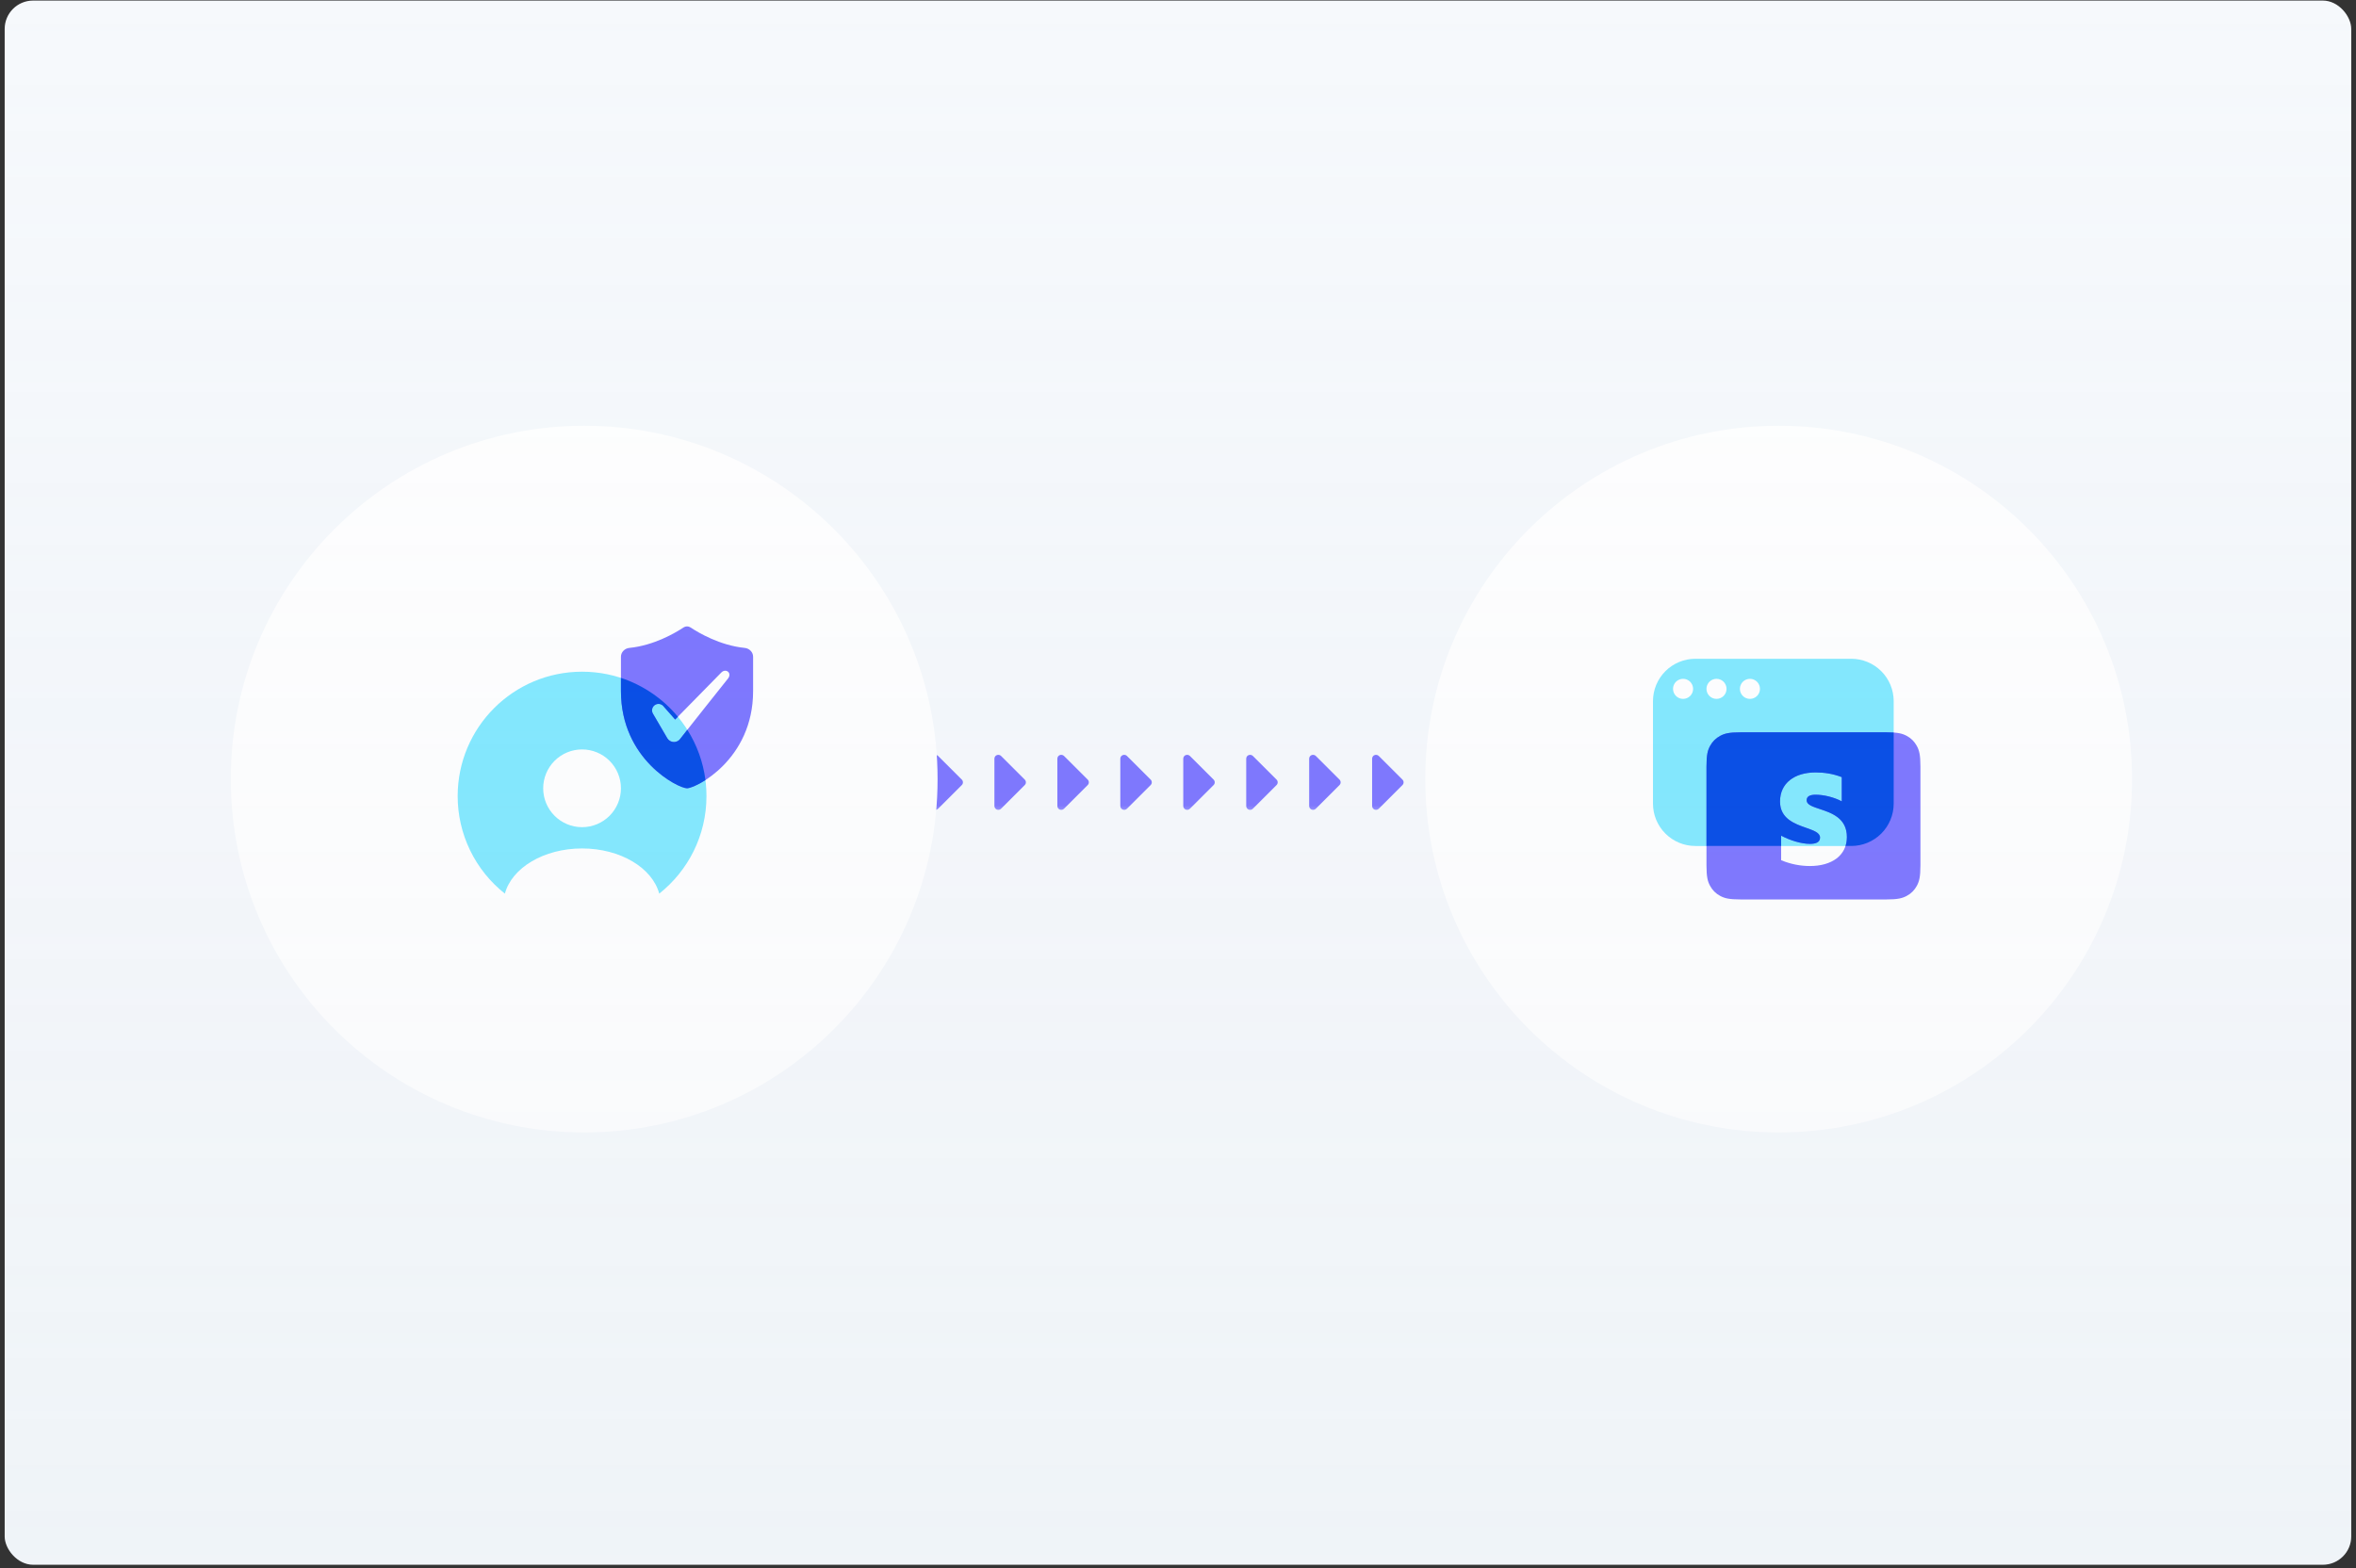 <svg width="332" height="221" viewBox="0 0 332 221" fill="none" xmlns="http://www.w3.org/2000/svg">
<rect x="0" y="0" width="332" height="221" fill="#333333" stroke="none"/>
<g clip-path="url(#clip0_4003_1800)">
<rect x="0.66" y="0.08" width="330.67" height="220.44" rx="4" fill="#F6F9FC"/>
<g clip-path="url(#clip1_4003_1800)">
<g clip-path="url(#clip2_4003_1800)">
<g clip-path="url(#clip3_4003_1800)">
<g clip-path="url(#clip4_4003_1800)">
<mask id="mask0_4003_1800" style="mask-type:luminance" maskUnits="userSpaceOnUse" x="120" y="105" width="10" height="10">
<path d="M120.169 105.818H129.041V114.69H120.169V105.818Z" fill="white"/>
</mask>
<g mask="url(#mask0_4003_1800)">
<path d="M123.324 113.974C123.247 114.051 123.15 114.103 123.043 114.125C122.937 114.146 122.826 114.135 122.726 114.094C122.626 114.052 122.54 113.982 122.48 113.891C122.42 113.801 122.387 113.695 122.388 113.586V106.922C122.387 106.813 122.42 106.707 122.48 106.617C122.54 106.527 122.626 106.456 122.726 106.415C122.826 106.373 122.937 106.362 123.043 106.384C123.15 106.405 123.247 106.458 123.324 106.535L126.663 109.867C126.713 109.918 126.754 109.978 126.781 110.045C126.809 110.111 126.823 110.182 126.823 110.254C126.823 110.326 126.809 110.397 126.781 110.464C126.754 110.53 126.713 110.59 126.663 110.641L123.324 113.974Z" fill="#7A73FF"/>
</g>
<mask id="mask1_4003_1800" style="mask-type:luminance" maskUnits="userSpaceOnUse" x="129" y="105" width="9" height="10">
<path d="M129.041 105.818H137.912V114.69H129.041V105.818Z" fill="white"/>
</mask>
<g mask="url(#mask1_4003_1800)">
<path d="M132.195 113.974C132.118 114.051 132.02 114.103 131.914 114.125C131.807 114.146 131.697 114.135 131.597 114.094C131.496 114.052 131.411 113.982 131.35 113.891C131.29 113.801 131.258 113.695 131.258 113.586V106.922C131.258 106.813 131.29 106.707 131.35 106.617C131.411 106.527 131.496 106.456 131.597 106.415C131.697 106.373 131.807 106.362 131.914 106.384C132.02 106.405 132.118 106.458 132.195 106.535L135.533 109.867C135.584 109.918 135.624 109.978 135.652 110.045C135.679 110.111 135.694 110.182 135.694 110.254C135.694 110.326 135.679 110.397 135.652 110.464C135.624 110.53 135.584 110.59 135.533 110.641L132.195 113.974Z" fill="#7A73FF"/>
</g>
<mask id="mask2_4003_1800" style="mask-type:luminance" maskUnits="userSpaceOnUse" x="137" y="105" width="10" height="10">
<path d="M137.911 105.818H146.782V114.69H137.911V105.818Z" fill="white"/>
</mask>
<g mask="url(#mask2_4003_1800)">
<path d="M141.066 113.974C140.989 114.051 140.891 114.103 140.785 114.125C140.678 114.146 140.568 114.135 140.468 114.094C140.367 114.052 140.282 113.982 140.221 113.891C140.161 113.801 140.129 113.695 140.129 113.586V106.922C140.129 106.813 140.161 106.707 140.221 106.617C140.282 106.527 140.367 106.456 140.468 106.415C140.568 106.373 140.678 106.362 140.785 106.384C140.891 106.405 140.989 106.458 141.066 106.535L144.403 109.867C144.454 109.918 144.495 109.978 144.523 110.045C144.55 110.111 144.564 110.182 144.564 110.254C144.564 110.326 144.55 110.397 144.523 110.464C144.495 110.53 144.454 110.59 144.403 110.641L141.066 113.974Z" fill="#7A73FF"/>
</g>
<mask id="mask3_4003_1800" style="mask-type:luminance" maskUnits="userSpaceOnUse" x="146" y="105" width="10" height="10">
<path d="M146.783 105.818H155.654V114.69H146.783V105.818Z" fill="white"/>
</mask>
<g mask="url(#mask3_4003_1800)">
<path d="M149.936 113.974C149.86 114.051 149.762 114.103 149.656 114.125C149.549 114.146 149.439 114.135 149.338 114.094C149.238 114.052 149.152 113.982 149.092 113.891C149.032 113.801 149 113.695 149 113.586V106.922C149 106.813 149.032 106.707 149.092 106.617C149.152 106.527 149.238 106.456 149.338 106.415C149.439 106.373 149.549 106.362 149.656 106.384C149.762 106.405 149.86 106.458 149.936 106.535L153.275 109.867C153.326 109.918 153.366 109.978 153.394 110.045C153.421 110.111 153.435 110.182 153.435 110.254C153.435 110.326 153.421 110.397 153.394 110.464C153.366 110.53 153.326 110.59 153.275 110.641L149.936 113.974Z" fill="#7A73FF"/>
</g>
<mask id="mask4_4003_1800" style="mask-type:luminance" maskUnits="userSpaceOnUse" x="155" y="105" width="10" height="10">
<path d="M155.653 105.818H164.524V114.69H155.653V105.818Z" fill="white"/>
</mask>
<g mask="url(#mask4_4003_1800)">
<path d="M158.807 113.974C158.731 114.051 158.633 114.103 158.527 114.125C158.42 114.146 158.31 114.135 158.209 114.094C158.109 114.052 158.023 113.982 157.963 113.891C157.903 113.801 157.871 113.695 157.871 113.586V106.922C157.871 106.813 157.903 106.707 157.963 106.617C158.023 106.527 158.109 106.456 158.209 106.415C158.31 106.373 158.42 106.362 158.527 106.384C158.633 106.405 158.731 106.458 158.807 106.535L162.145 109.867C162.196 109.918 162.237 109.978 162.264 110.045C162.292 110.111 162.306 110.182 162.306 110.254C162.306 110.326 162.292 110.397 162.264 110.464C162.237 110.53 162.196 110.59 162.145 110.641L158.807 113.974Z" fill="#7A73FF"/>
</g>
<mask id="mask5_4003_1800" style="mask-type:luminance" maskUnits="userSpaceOnUse" x="164" y="105" width="10" height="10">
<path d="M164.524 105.818H173.396V114.69H164.524V105.818Z" fill="white"/>
</mask>
<g mask="url(#mask5_4003_1800)">
<path d="M167.678 113.974C167.601 114.051 167.504 114.103 167.397 114.125C167.291 114.146 167.18 114.135 167.08 114.094C166.98 114.052 166.894 113.982 166.834 113.891C166.773 113.801 166.741 113.695 166.742 113.586V106.922C166.741 106.813 166.773 106.707 166.834 106.617C166.894 106.527 166.98 106.456 167.08 106.415C167.18 106.373 167.291 106.362 167.397 106.384C167.504 106.405 167.601 106.458 167.678 106.535L171.016 109.867C171.067 109.918 171.108 109.978 171.135 110.045C171.163 110.111 171.177 110.182 171.177 110.254C171.177 110.326 171.163 110.397 171.135 110.464C171.108 110.53 171.067 110.59 171.016 110.641L167.678 113.974Z" fill="#7A73FF"/>
</g>
<mask id="mask6_4003_1800" style="mask-type:luminance" maskUnits="userSpaceOnUse" x="173" y="105" width="10" height="10">
<path d="M173.395 105.818H182.266V114.69H173.395V105.818Z" fill="white"/>
</mask>
<g mask="url(#mask6_4003_1800)">
<path d="M176.549 113.974C176.472 114.051 176.375 114.103 176.268 114.125C176.162 114.146 176.051 114.135 175.951 114.094C175.851 114.052 175.765 113.982 175.705 113.891C175.645 113.801 175.613 113.695 175.613 113.586V106.922C175.613 106.813 175.645 106.707 175.705 106.617C175.765 106.527 175.851 106.456 175.951 106.415C176.051 106.373 176.162 106.362 176.268 106.384C176.375 106.405 176.472 106.458 176.549 106.535L179.887 109.867C179.938 109.918 179.978 109.978 180.006 110.045C180.034 110.111 180.048 110.182 180.048 110.254C180.048 110.326 180.034 110.397 180.006 110.464C179.978 110.53 179.938 110.59 179.887 110.641L176.549 113.974Z" fill="#7A73FF"/>
</g>
<mask id="mask7_4003_1800" style="mask-type:luminance" maskUnits="userSpaceOnUse" x="182" y="105" width="10" height="10">
<path d="M182.266 105.818H191.137V114.69H182.266V105.818Z" fill="white"/>
</mask>
<g mask="url(#mask7_4003_1800)">
<path d="M185.42 113.974C185.343 114.051 185.245 114.103 185.139 114.125C185.032 114.146 184.922 114.135 184.822 114.094C184.721 114.052 184.636 113.982 184.575 113.891C184.515 113.801 184.483 113.695 184.483 113.586V106.922C184.483 106.813 184.515 106.707 184.575 106.617C184.636 106.527 184.721 106.456 184.822 106.415C184.922 106.373 185.032 106.362 185.139 106.384C185.245 106.405 185.343 106.458 185.42 106.535L188.758 109.867C188.809 109.918 188.849 109.978 188.877 110.045C188.904 110.111 188.919 110.182 188.919 110.254C188.919 110.326 188.904 110.397 188.877 110.464C188.849 110.53 188.809 110.59 188.758 110.641L185.42 113.974Z" fill="#7A73FF"/>
</g>
<mask id="mask8_4003_1800" style="mask-type:luminance" maskUnits="userSpaceOnUse" x="191" y="105" width="10" height="10">
<path d="M191.136 105.818H200.008V114.69H191.136V105.818Z" fill="white"/>
</mask>
<g mask="url(#mask8_4003_1800)">
<path d="M194.291 113.974C194.214 114.051 194.116 114.103 194.01 114.125C193.904 114.146 193.793 114.135 193.693 114.094C193.592 114.052 193.507 113.982 193.447 113.891C193.386 113.801 193.354 113.695 193.354 113.586V106.922C193.354 106.813 193.386 106.707 193.447 106.617C193.507 106.527 193.592 106.456 193.693 106.415C193.793 106.373 193.904 106.362 194.01 106.384C194.116 106.405 194.214 106.458 194.291 106.535L197.628 109.867C197.679 109.918 197.72 109.978 197.748 110.045C197.775 110.111 197.79 110.182 197.79 110.254C197.79 110.326 197.775 110.397 197.748 110.464C197.72 110.53 197.679 110.59 197.628 110.641L194.291 113.974Z" fill="#7A73FF"/>
</g>
<mask id="mask9_4003_1800" style="mask-type:luminance" maskUnits="userSpaceOnUse" x="200" y="105" width="9" height="10">
<path d="M200.007 105.818H208.879V114.69H200.007V105.818Z" fill="white"/>
</mask>
<g mask="url(#mask9_4003_1800)">
<path d="M203.161 113.974C203.084 114.051 202.987 114.103 202.88 114.125C202.774 114.146 202.663 114.135 202.563 114.094C202.463 114.052 202.377 113.982 202.317 113.891C202.256 113.801 202.224 113.695 202.225 113.586V106.922C202.224 106.813 202.256 106.707 202.317 106.617C202.377 106.527 202.463 106.456 202.563 106.415C202.663 106.373 202.774 106.362 202.88 106.384C202.987 106.405 203.084 106.458 203.161 106.535L206.499 109.867C206.55 109.918 206.591 109.978 206.618 110.045C206.646 110.111 206.66 110.182 206.66 110.254C206.66 110.326 206.646 110.397 206.618 110.464C206.591 110.53 206.55 110.59 206.499 110.641L203.161 113.974Z" fill="#7A73FF"/>
</g>
<mask id="mask10_4003_1800" style="mask-type:luminance" maskUnits="userSpaceOnUse" x="208" y="105" width="10" height="10">
<path d="M208.878 105.818H217.749V114.69H208.878V105.818Z" fill="white"/>
</mask>
<g mask="url(#mask10_4003_1800)">
<path d="M212.032 113.974C211.956 114.051 211.858 114.103 211.752 114.125C211.645 114.146 211.535 114.135 211.435 114.094C211.334 114.052 211.248 113.982 211.188 113.891C211.128 113.801 211.096 113.695 211.096 113.586V106.922C211.096 106.813 211.128 106.707 211.188 106.617C211.248 106.527 211.334 106.456 211.435 106.415C211.535 106.373 211.645 106.362 211.752 106.384C211.858 106.405 211.956 106.458 212.032 106.535L215.37 109.867C215.421 109.918 215.462 109.978 215.489 110.045C215.517 110.111 215.531 110.182 215.531 110.254C215.531 110.326 215.517 110.397 215.489 110.464C215.462 110.53 215.421 110.59 215.37 110.641L212.032 113.974Z" fill="#7A73FF"/>
</g>
<path d="M250.645 159.601C278.149 159.601 300.445 137.305 300.445 109.802C300.445 82.298 278.149 60.002 250.645 60.002C223.141 60.002 200.845 82.298 200.845 109.802C200.845 137.305 223.141 159.601 250.645 159.601Z" fill="white"/>
<path fill-rule="evenodd" clip-rule="evenodd" d="M238.904 92.842C237.321 92.842 235.802 93.471 234.682 94.59C233.563 95.71 232.933 97.228 232.933 98.812V113.253C232.933 114.836 233.562 116.355 234.682 117.475C235.802 118.595 237.32 119.224 238.904 119.224H260.882C262.465 119.224 263.984 118.595 265.104 117.475C266.224 116.355 266.853 114.836 266.853 113.253V98.812C266.852 97.228 266.223 95.71 265.103 94.59C263.984 93.471 262.465 92.842 260.882 92.842H238.904ZM237.173 98.495C237.359 98.495 237.543 98.458 237.714 98.387C237.886 98.316 238.042 98.212 238.173 98.081C238.304 97.949 238.408 97.793 238.479 97.621C238.55 97.45 238.587 97.266 238.587 97.08C238.587 96.894 238.55 96.711 238.479 96.539C238.408 96.368 238.304 96.212 238.172 96.08C238.041 95.949 237.885 95.845 237.713 95.774C237.542 95.703 237.358 95.666 237.172 95.666C236.797 95.667 236.437 95.816 236.172 96.081C235.907 96.346 235.758 96.706 235.758 97.081C235.758 97.456 235.908 97.816 236.173 98.081C236.438 98.346 236.798 98.495 237.173 98.495ZM243.297 97.081C243.297 97.266 243.261 97.45 243.19 97.622C243.119 97.793 243.015 97.949 242.883 98.08C242.752 98.211 242.596 98.316 242.425 98.386C242.253 98.457 242.07 98.494 241.884 98.494C241.699 98.494 241.515 98.457 241.343 98.386C241.172 98.316 241.016 98.211 240.885 98.08C240.754 97.949 240.649 97.793 240.578 97.622C240.507 97.45 240.471 97.266 240.471 97.081C240.471 96.706 240.62 96.346 240.885 96.081C241.15 95.816 241.509 95.667 241.884 95.667C242.259 95.667 242.618 95.816 242.883 96.081C243.149 96.346 243.297 96.706 243.297 97.081ZM246.595 98.495C246.97 98.495 247.329 98.346 247.595 98.081C247.86 97.816 248.008 97.457 248.008 97.082C248.008 96.707 247.86 96.347 247.595 96.082C247.329 95.817 246.97 95.668 246.595 95.668C246.22 95.668 245.861 95.817 245.596 96.082C245.331 96.347 245.182 96.707 245.182 97.082C245.182 97.457 245.331 97.816 245.596 98.081C245.861 98.346 246.22 98.495 246.595 98.495Z" fill="#80E9FF"/>
<path fill-rule="evenodd" clip-rule="evenodd" d="M265.79 103.205C267.47 103.205 268.079 103.38 268.693 103.709C269.308 104.038 269.789 104.52 270.117 105.133C270.446 105.748 270.621 106.357 270.621 108.037V121.93C270.621 123.609 270.446 124.219 270.117 124.833C269.796 125.44 269.3 125.936 268.693 126.257C268.079 126.586 267.47 126.76 265.79 126.76H245.302C243.622 126.76 243.012 126.586 242.398 126.257C241.791 125.936 241.295 125.44 240.974 124.833C240.645 124.219 240.471 123.609 240.471 121.93V108.037C240.471 106.357 240.645 105.748 240.974 105.133C241.302 104.52 241.784 104.038 242.398 103.709C243.012 103.38 243.622 103.205 245.302 103.205H265.79ZM255.85 108.858C252.841 108.858 250.835 110.392 250.835 112.956C250.835 116.964 256.474 116.313 256.474 118.041C256.474 118.711 255.879 118.927 255.051 118.927C253.822 118.927 252.236 118.432 250.991 117.77V121.228C252.371 121.807 253.768 122.049 255.047 122.049C258.132 122.049 260.257 120.562 260.257 117.956C260.257 113.639 254.587 114.413 254.587 112.784C254.587 112.219 255.069 112 255.847 112C256.974 112 258.408 112.336 259.536 112.931V109.522C258.307 109.043 257.079 108.858 255.85 108.858Z" fill="#7A73FF"/>
<path fill-rule="evenodd" clip-rule="evenodd" d="M266.853 103.237C266.499 103.214 266.144 103.204 265.79 103.205H245.302C243.622 103.205 243.012 103.381 242.398 103.709C241.784 104.038 241.302 104.52 240.974 105.133C240.645 105.748 240.471 106.358 240.471 108.037V119.223H250.991V117.771C252.236 118.432 253.822 118.927 255.051 118.927C255.879 118.927 256.474 118.711 256.474 118.042C256.474 117.356 255.588 117.046 254.518 116.669C252.89 116.097 250.835 115.375 250.835 112.956C250.835 110.392 252.841 108.859 255.85 108.859C257.079 108.859 258.307 109.043 259.536 109.522V112.931C258.408 112.337 256.974 112 255.847 112C255.069 112 254.587 112.219 254.587 112.784C254.587 113.404 255.408 113.676 256.426 114.013C258.081 114.562 260.257 115.282 260.257 117.956C260.257 118.414 260.191 118.836 260.067 119.223H260.882C261.666 119.223 262.442 119.069 263.167 118.769C263.891 118.469 264.549 118.029 265.104 117.475C265.658 116.92 266.098 116.262 266.398 115.538C266.698 114.813 266.853 114.037 266.853 113.253V103.237Z" fill="#0048E5"/>
<path d="M82.322 159.601C109.825 159.601 132.121 137.305 132.121 109.802C132.121 82.298 109.825 60.002 82.322 60.002C54.818 60.002 32.522 82.298 32.522 109.802C32.522 137.305 54.818 159.601 82.322 159.601Z" fill="white"/>
<path fill-rule="evenodd" clip-rule="evenodd" d="M82.023 94.662C91.704 94.662 99.553 102.511 99.553 112.192C99.553 117.765 96.952 122.731 92.897 125.941C91.925 122.314 87.426 119.573 82.023 119.573C76.62 119.573 72.121 122.314 71.147 125.94C69.071 124.301 67.393 122.212 66.241 119.83C65.088 117.449 64.491 114.837 64.494 112.192C64.494 102.511 72.342 94.662 82.023 94.662ZM82.023 105.618C80.57 105.618 79.177 106.195 78.15 107.222C77.122 108.25 76.545 109.643 76.545 111.096C76.545 112.549 77.122 113.942 78.15 114.97C79.177 115.997 80.57 116.574 82.023 116.574C83.476 116.574 84.869 115.997 85.897 114.97C86.924 113.942 87.501 112.549 87.501 111.096C87.501 109.643 86.924 108.25 85.897 107.222C84.869 106.195 83.476 105.618 82.023 105.618Z" fill="#80E9FF"/>
<path fill-rule="evenodd" clip-rule="evenodd" d="M97.302 88.424C98.443 89.181 101.454 90.962 104.943 91.312C105.594 91.377 106.126 91.902 106.126 92.557V97.398C106.126 107.06 98.055 111.093 96.814 111.093C95.573 111.093 87.501 107.06 87.501 97.398V92.557C87.501 91.902 88.033 91.377 88.684 91.312C92.173 90.962 95.185 89.181 96.326 88.424C96.47 88.328 96.64 88.277 96.814 88.277C96.987 88.277 97.157 88.328 97.302 88.424ZM95.14 101.404L101.647 94.775C102.304 94.108 103.301 94.885 102.48 95.761C102.48 95.761 96.235 103.606 95.906 104.055C95.808 104.213 95.671 104.344 95.508 104.435C95.345 104.526 95.161 104.573 94.975 104.573C94.788 104.573 94.605 104.526 94.442 104.435C94.279 104.344 94.142 104.213 94.044 104.055L91.995 100.549C91.891 100.359 91.858 100.138 91.903 99.925C91.947 99.713 92.066 99.524 92.238 99.392C92.41 99.259 92.624 99.193 92.84 99.204C93.057 99.216 93.262 99.304 93.419 99.453L95.14 101.404Z" fill="#7A73FF"/>
<path fill-rule="evenodd" clip-rule="evenodd" d="M99.409 109.937C98.194 110.722 97.19 111.093 96.814 111.093C95.573 111.093 87.502 107.06 87.502 97.398V95.535C90.638 96.57 93.419 98.468 95.526 101.011L95.14 101.404L93.42 99.453C93.263 99.304 93.058 99.216 92.841 99.204C92.624 99.193 92.411 99.259 92.239 99.392C92.067 99.524 91.948 99.713 91.904 99.925C91.859 100.138 91.892 100.359 91.996 100.549L94.045 104.055C94.143 104.213 94.28 104.344 94.443 104.435C94.606 104.526 94.789 104.573 94.976 104.573C95.162 104.573 95.346 104.526 95.509 104.435C95.672 104.344 95.809 104.213 95.907 104.055C95.979 103.956 96.338 103.498 96.855 102.845C98.214 104.994 99.086 107.415 99.409 109.937Z" fill="#0048E5"/>
</g>
</g>
</g>
</g>
<g opacity="0.3">
<path d="M0.66 0.08H331.33V216.52C331.33 218.729 329.539 220.52 327.33 220.52H4.66C2.451 220.52 0.66 218.729 0.66 216.52V0.08Z" fill="url(#paint0_linear_4003_1800)"/>
</g>
</g>
<defs>
<linearGradient id="paint0_linear_4003_1800" x1="165.995" y1="0.08" x2="165.995" y2="220.52" gradientUnits="userSpaceOnUse">
<stop stop-color="#BEC9DC" stop-opacity="0"/>
<stop offset="1" stop-color="#BEC9DC" stop-opacity="0.4"/>
</linearGradient>
<clipPath id="clip0_4003_1800">
<rect x="0.66" y="0.08" width="330.67" height="220.44" rx="4" fill="white"/>
</clipPath>
<clipPath id="clip1_4003_1800">
<rect x="0.66" y="0.08" width="330.67" height="220.44" rx="4" fill="white"/>
</clipPath>
<clipPath id="clip2_4003_1800">
<rect width="330.67" height="220.44" fill="white" transform="translate(0.66 0.08)"/>
</clipPath>
<clipPath id="clip3_4003_1800">
<rect width="330.67" height="220.12" fill="white" transform="translate(0.65 0.24)"/>
</clipPath>
<clipPath id="clip4_4003_1800">
<rect width="330.67" height="220.12" fill="white" transform="translate(0.65 0.24)"/>
</clipPath>
</defs>
</svg>
